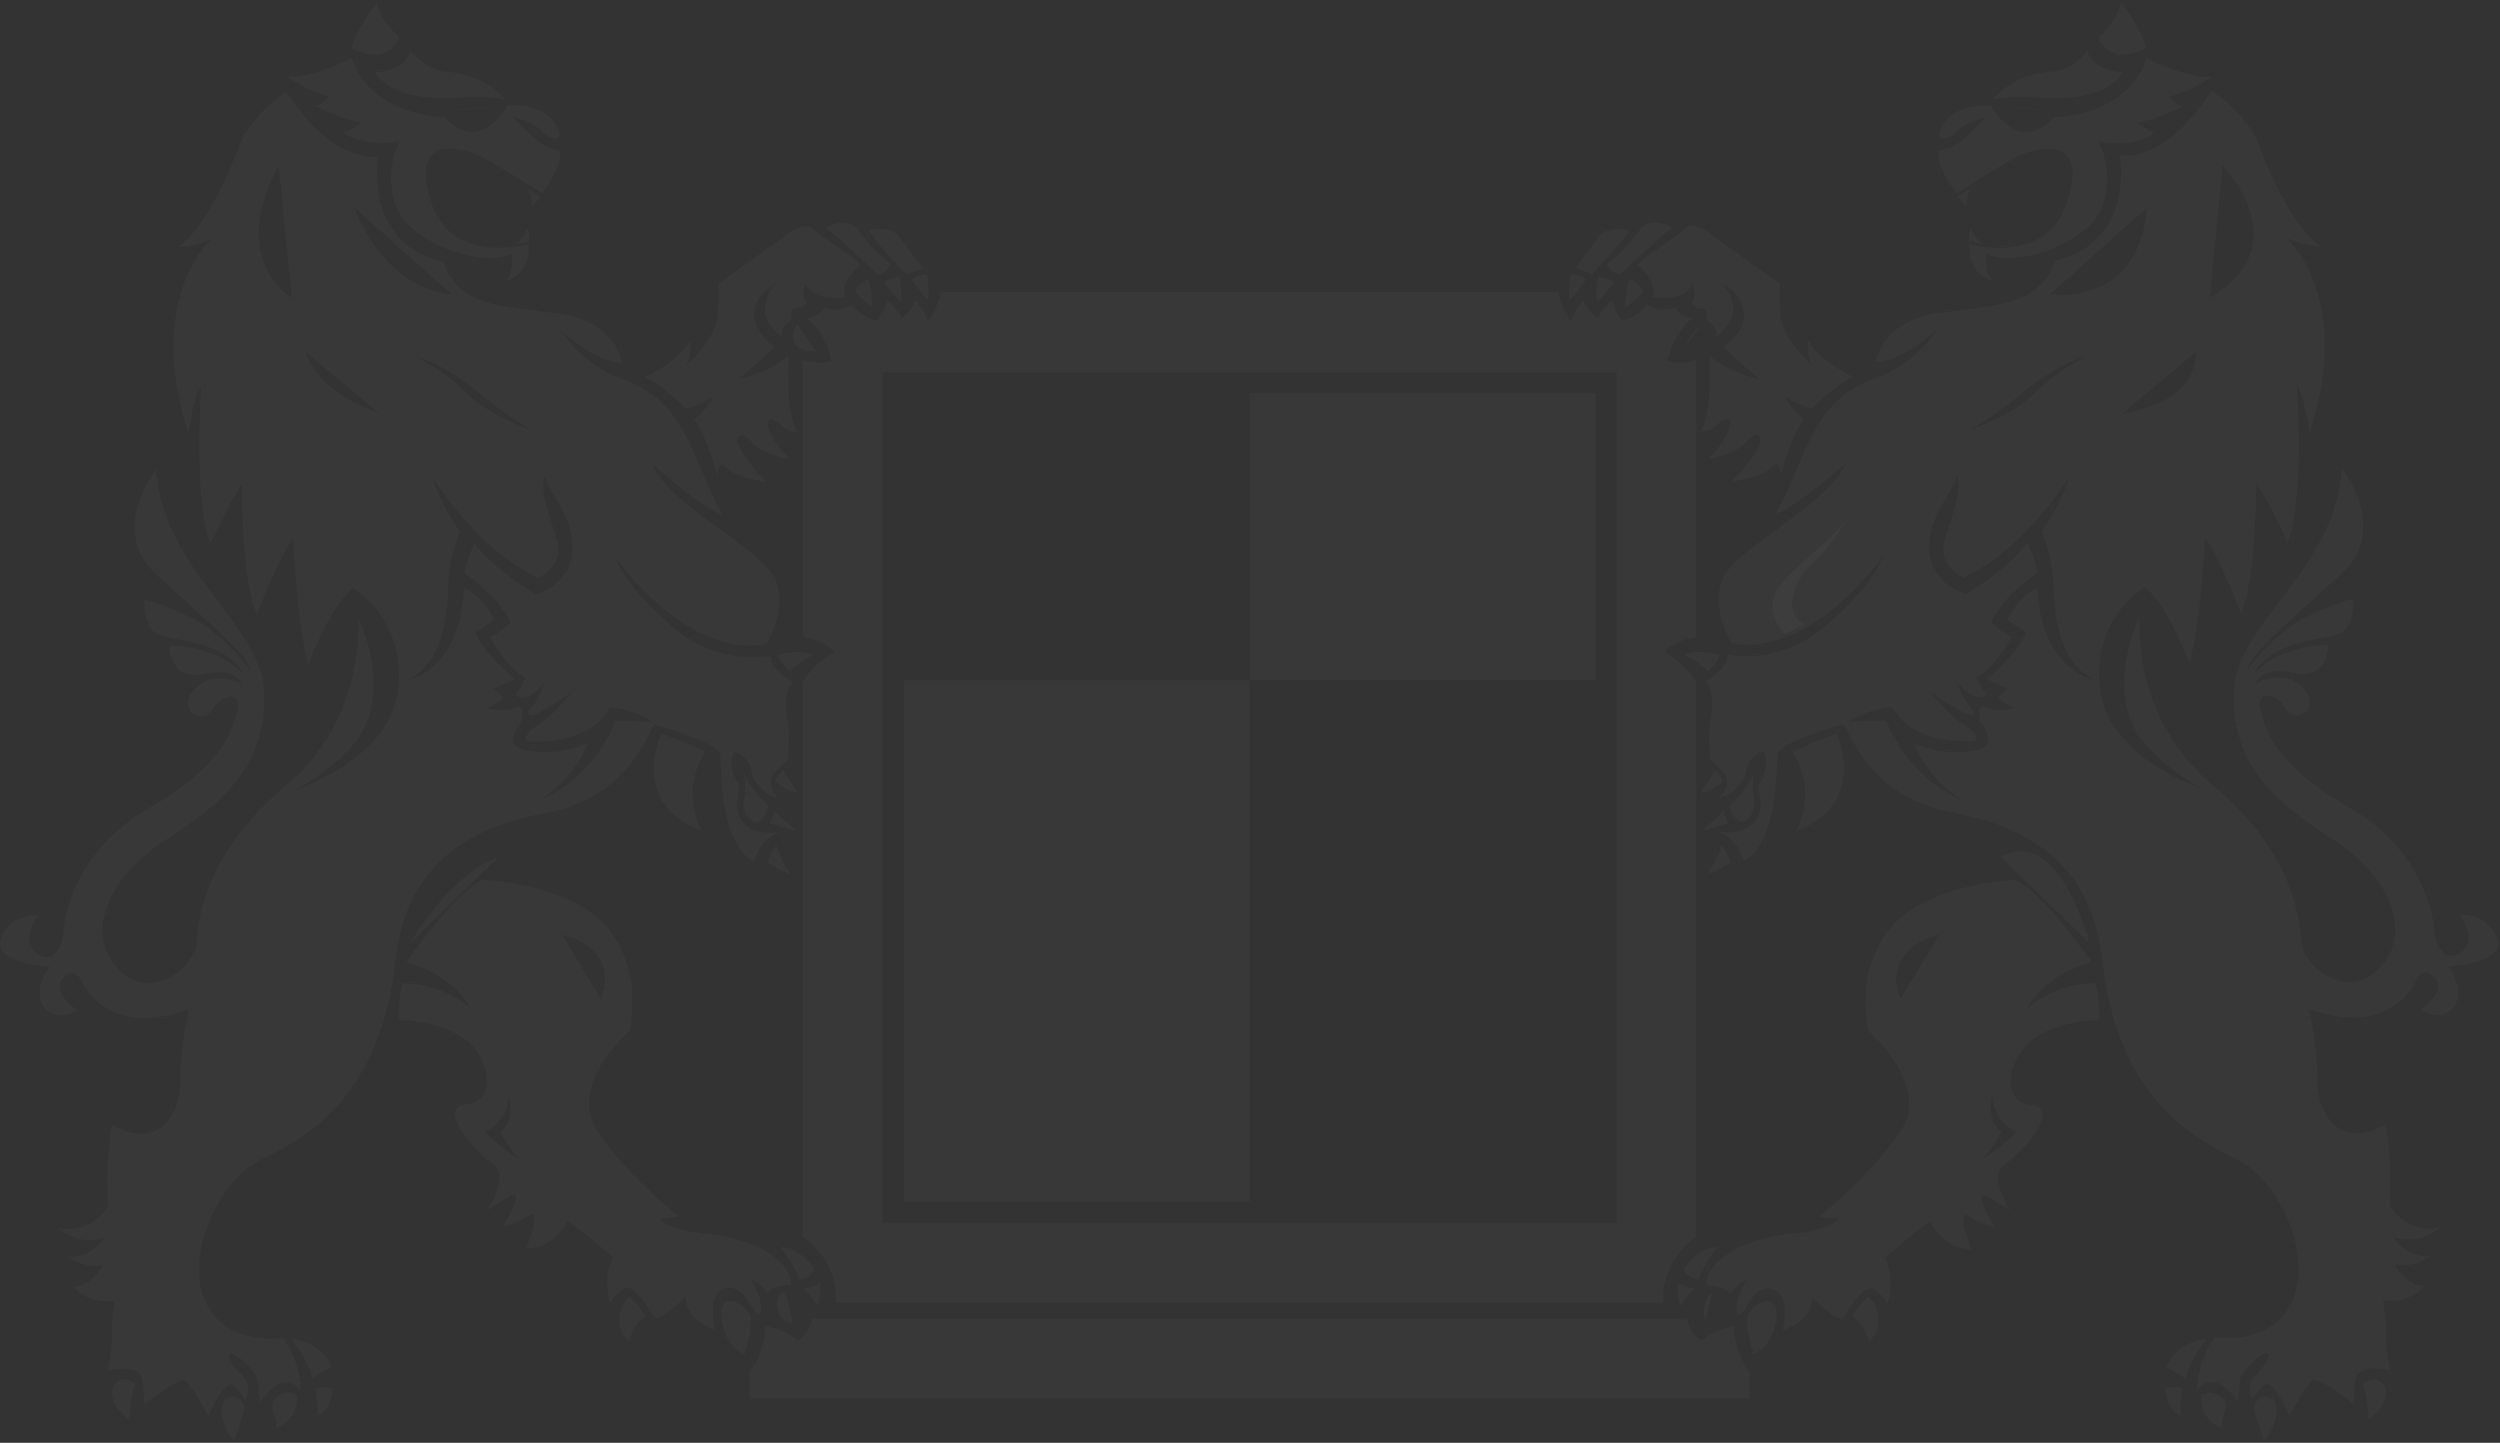 <svg xmlns="http://www.w3.org/2000/svg" width="804" height="464"><rect width="100%" height="100%" fill="#333333" stroke="none"/><g opacity=".16" fill="#fff"><path d="M247.253 264.661s7.437 2.376 8.883 2.428c0 0-6.25-4.752-7.127-6.817 0 0-.413 3.666-1.756 4.39zm-.465 12.808s4.08 2.582 7.385 3.667c0 0-4.08-6.25-4.441-9.451 0-.052-2.53 3.563-2.944 5.784zm3.46-66.827c.982 3.409 4.132 5.268 4.132 5.268.051-1.291 7.075-5.32 7.075-5.32-4.39-2.117-11.207.052-11.207.052zm11.62 197.691s-3.46-6.713-10.793-7.281c0 0 6.094 8.418 5.835 10.483 0-.051 3.409-.051 4.958-3.202zM509.963 90.055c-1.084-1.756-4.7-1.808-4.7-1.808-1.239 4.08-.258 8.212-.258 8.212 1.55-1.498 4.958-6.404 4.958-6.404zm14.047-15.958s-7.075-1.91-10.122 2.376c-3.047 4.338-7.23 9.709-7.23 9.709l5.267 2.014c0-.052 9.606-9.812 12.085-14.099zM249.37 251.44s4.338 3.512 7.23 3.46c0 0-4.44-5.938-4.7-7.384 0 .051-2.633 2.479-2.53 3.925zm47.357-165.258s-4.183-5.371-7.23-9.71c-3.047-4.337-10.122-2.375-10.122-2.375 2.427 4.287 12.085 14.099 12.085 14.099zm-3.357 3.873s3.409 4.958 4.958 6.404c0 0 .982-4.183-.31-8.211.052-.052-3.563.051-4.647 1.807zm-6.816-5.061s-6.25-4.855-10.226-10.587c-3.976-5.784-10.793-.981-10.793-.981 4.906 3.202 16.68 14.873 16.68 14.873 2.428 0 4.339-3.305 4.339-3.305zm-7.385 4.7s-4.08 2.065-4.184 4.234c0 0 4.235 4.183 5.63 4.803 0 .052 0-5.784-1.446-9.038zm-22.775 14.563s-5.526 8.624 6.094 8.831m26.699-24.221s-3.408.672-4.906 2.014c0 0 4.028 4.958 5.371 6.198.052.051.568-3.925-.465-8.212zM262.85 419.902c1.187-2.376.929-7.489.929-7.489-2.014 1.86-5.68 2.014-5.68 2.014 1.755.723 4.75 5.475 4.75 5.475zM526.799 85.2s6.817 5.578 4.596 10.226c0 0 10.277 2.22 12.86-4.286 0 0 1.755 3.924-.362 6.61 0 0 1.859 1.55 3.46 1.291 1.6-.258 1.704 2.53 1.343 3.77 0 0 3.666 1.653 3.202 5.474 0 0 5.835-4.028 5.474-9.037-.362-5.01-3.305-7.902-3.305-7.902s6.92 3.357 6.765 9.967c-.155 6.61-6.61 10.07-6.61 10.07s7.9 7.902 11.826 10.588c0 0-9.658-1.86-16.32-7.592 0 0 1.137 19.573-2.892 24.324 0 0 3.202.052 4.752-1.6 1.549-1.653 6.042-4.442 4.648.412-1.395 4.855-6.817 10.07-6.817 10.07s8.934-1.548 12.187-5.473c3.254-3.925 6.508-2.48 3.15 3.098-3.408 5.526-7.85 9.71-7.85 9.71s9.348-1.344 12.447-4.287c3.099-2.944 3.15-.104 3.254 2.479 0 0 3.201-12.756 7.591-18.334 0 0-3.925-2.634-6.3-7.385 0 0 6.145 3.77 8.986 3.873 0 0 7.333-7.488 13.014-10.122 0 0-10.174-4.441-14.46-11.671 0 0-.568 5.836 1.497 8.16 0 0-9.915-8.263-10.432-16.836-.516-8.625.052-9.4.052-9.4l-21.639-15.596s-5.99-5.37-9.296-2.065c-3.305 3.408-12.91 8.366-14.821 11.465z" opacity=".16"/><path d="M220.502 131.37c2.788-.104 8.986-3.873 8.986-3.873-2.376 4.7-6.3 7.385-6.3 7.385 4.389 5.577 7.59 18.333 7.59 18.333.104-2.582.156-5.423 3.254-2.479 3.099 2.944 12.446 4.286 12.446 4.286s-4.441-4.183-7.85-9.709c-3.408-5.525-.154-7.023 3.15-3.098 3.254 3.925 12.189 5.474 12.189 5.474s-5.423-5.216-6.817-10.07c-1.395-4.855 3.098-2.066 4.648-.414 1.549 1.653 4.75 1.601 4.75 1.601-4.079-4.854-2.943-24.427-2.943-24.427-6.61 5.732-16.32 7.592-16.32 7.592 3.926-2.634 11.827-10.587 11.827-10.587s-6.455-3.46-6.61-10.07c-.155-6.611 6.765-9.968 6.765-9.968s-2.892 2.892-3.305 7.902c-.413 5.009 5.474 9.037 5.474 9.037-.465-3.821 3.202-5.474 3.202-5.474-.362-1.24-.258-4.028 1.343-3.77 1.6.258 3.46-1.291 3.46-1.291-2.118-2.686-.362-6.61-.362-6.61 2.53 6.507 12.86 4.286 12.86 4.286-2.221-4.7 4.596-10.225 4.596-10.225-1.911-3.1-11.517-8.057-14.77-11.362-3.305-3.305-9.296 2.066-9.296 2.066L230.83 91.5s.568.826.052 9.4c-.516 8.572-10.432 16.835-10.432 16.835 2.066-2.324 1.498-8.16 1.498-8.16-4.287 7.23-14.46 11.672-14.46 11.672 5.68 2.633 13.014 10.122 13.014 10.122zm429.88-81.803c10.38-3.667 20.709-2.634 13.995 16.577-6.765 19.211-31.038 12.395-31.038 12.395-.413 10.69 7.643 11.723 7.643 11.723-2.995-2.014-2.169-8.47-2.169-8.47 11.104 4.39 33.207-4.183 37.339-15.545 4.131-11.361-1.291-20.76-1.291-20.76 12.394 2.22 18.075-2.84 18.075-2.84-2.428-.465-5.733-3.254-5.733-3.254 6.352-.775 15.029-5.371 15.029-5.371-2.376.103-4.648-3.047-4.648-3.047 5.577-.723 13.892-6.404 13.892-6.404-7.695 1.085-21.07-5.887-21.07-5.887-6.198 18.953-29.696 19.005-29.696 19.005-11.826 12.704-20.45-3.77-20.45-3.77s-11-.93-15.287 5.939c-4.286 6.817 2.582 4.957 4.648 2.22 2.014-2.737 8.934-4.338 8.934-4.338s-6.145 6.662-9.296 8.625c-3.15 2.014-5.784 2.065-5.784 2.065-.826 5.888 5.836 13.686 5.836 13.686s18.024-11.517 21.07-12.55zM552.259 401c-7.333.62-10.793 7.282-10.793 7.282 1.549 3.15 4.906 3.202 4.906 3.202-.207-2.066 5.887-10.484 5.887-10.484zm-11.775 18.902s3.047-4.752 4.751-5.475c0 0-3.666-.206-5.68-2.014 0 0-.31 5.113.93 7.489zM658.128 35.365s-5.423-.775-12.446-.723m44.517-19.16c-.723-4.803-8.057-14.667-8.057-14.667-1.342 6.456-7.333 11.207-7.333 11.207 4.441 9.967 15.39 3.46 15.39 3.46z" opacity=".16"/><path d="M653.687 31.285c8.314.465 22.775 1.29 29.075-8.057 0 0-9.864-.154-11.465-7.023 0 0-4.286 6.3-11.258 6.817-6.92.516-14.564 3.202-19.16 8.986.052 0 4.545-1.24 12.808-.723zm-106.695 72.972c-2.892 2.53-6.095 8.831-6.095 8.831m-16.732-23.394c-1.498 3.253-1.446 9.089-1.446 9.089 1.394-.672 5.63-4.803 5.63-4.803-.104-2.22-4.184-4.287-4.184-4.287zM513.63 97.13c1.342-1.24 5.37-6.197 5.37-6.197-1.445-1.343-4.905-2.014-4.905-2.014-.982 4.235-.465 8.211-.465 8.211zm3.15-12.136s1.91 3.357 4.338 3.253c0 0 11.775-11.67 16.68-14.873 0 0-6.764-4.751-10.793.981-3.976 5.784-10.225 10.639-10.225 10.639zm34.653 162.573c-.258 1.446-4.7 7.385-4.7 7.385 2.892.052 7.23-3.46 7.23-3.46.104-1.497-2.53-3.925-2.53-3.925zm2.892 12.705c-.878 2.117-7.127 6.817-7.127 6.817 1.446-.052 8.883-2.428 8.883-2.428-1.291-.723-1.756-4.39-1.756-4.39zm-.723 11.361c-.362 3.202-4.442 9.451-4.442 9.451 3.306-1.084 7.385-3.667 7.385-3.667-.413-2.169-2.943-5.784-2.943-5.784zm-.517-60.991s-6.817-2.169-11.206-.051c0 0 7.023 4.08 7.075 5.319 0 0 3.099-1.86 4.131-5.268zm143.362 235.856c.31 8.005 5.113 8.624 5.113 8.624-.878-1.549.31-8.52.31-8.52-1.962-1.189-5.423-.104-5.423-.104zM569.25 418.456c-4.028-.62-7.23 4.492-7.23 4.492-.878 3.46 1.859 12.55 1.859 12.55 7.695-2.892 9.399-16.371 5.37-17.042zm26.441 4.854c4.545 3.047 5.32 8.211 5.32 8.211 7.126-6.868.051-14.408.051-14.408-1.962.826-5.37 6.197-5.37 6.197zm-44.981-7.54c-3.925 1.55-2.428 9.709-2.428 9.709m-295.658-9.709c-3.925-1.55-3.977 10.07 2.427 9.709m-13.737-2.53s-3.202-5.113-7.23-4.493c-4.028.67-2.324 14.15 5.37 17.042 0 0 2.738-9.09 1.86-12.55z" opacity=".16"/><path d="M557.733 426.512s-6.713.93-10.483 4.596c-2.118-1.084-3.977-3.305-4.597-7.023h-281.56c-.62 3.718-2.478 5.99-4.596 7.023-3.718-3.666-10.483-4.596-10.483-4.596s.516 7.385-4.907 14.667v8.52H562.64v-8.52c-5.422-7.282-4.906-14.667-4.906-14.667zm138.921 13.272c2.272.723 6.404 3.77 6.404 3.77-.155-4.338 6.559-12.91 6.559-12.91-10.38 1.032-12.963 9.14-12.963 9.14zm33.723 9.916c-4.08-2.066-5.68 2.789-5.68 2.789.206 1.91 3.305 10.793 3.305 10.793 2.788-2.066 6.455-11.465 2.375-13.582zm29.437-4.596c1.188 1.084 2.014 11.464 2.014 11.464s7.333-5.577 5.061-10.432c-2.22-4.906-7.075-1.032-7.075-1.032zM590.733 236.103c-4.596.98-14.202 5.68-14.202 5.68 8.367 12.963 1.137 25.46 1.137 25.46 23.497-9.089 13.065-31.14 13.065-31.14zm81.339 67.343c-11.93-40.386-28.507-27.785-28.507-27.785m70.751 173.574c-3.615-2.737-6.404-.413-6.404-.413-.671 8.056 6.817 10.483 6.817 10.483-.981-3.821 3.202-7.333-.413-10.07zM93.717 430.643s6.714 8.573 6.559 12.911c0 0 4.131-3.047 6.404-3.77 0 0-2.583-8.108-12.963-9.14zM73.008 449.7c-4.08 2.066-.413 11.516 2.376 13.53 0 0 3.047-8.882 3.305-10.793-.052.052-1.601-4.803-5.68-2.737zm-36.563-3.615c-2.273 4.906 5.06 10.432 5.06 10.432s.879-10.38 2.066-11.465c-.051.052-4.854-3.822-7.126 1.033zm52.573 3.15c-3.616 2.737.568 6.249-.362 10.07 0 0 7.488-2.427 6.817-10.483 0 0-2.84-2.376-6.455.413zM101.205 33.97s8.625 4.597 15.029 5.371c0 0-3.306 2.789-5.733 3.254 0 0 5.681 5.01 18.075 2.84 0 0-5.422 9.4-1.29 20.76 4.13 11.362 26.234 19.935 37.338 15.545 0 0 .826 6.456-2.17 8.47 0 0 8.057-1.033 7.644-11.723 0 0-24.324 6.817-31.038-12.395-6.765-19.21 3.563-20.244 13.995-16.577 3.047 1.084 21.174 12.55 21.174 12.55s6.714-7.747 5.836-13.686c0 0-2.686-.104-5.784-2.066-3.15-1.962-9.296-8.624-9.296-8.624s6.869 1.6 8.934 4.338c2.014 2.737 8.935 4.596 4.648-2.221-4.286-6.817-15.286-5.94-15.286-5.94s-8.625 16.475-20.451 3.77c0 0-23.498-.102-29.695-19.004 0 0-13.376 6.972-21.07 5.887 0 0 8.314 5.681 13.892 6.404-.104 0-2.376 3.15-4.752 3.047zm56.447.672c-7.024-.052-12.446.723-12.446.723m57.066 381.696s-7.076 7.54.051 14.409c0 0 .775-5.165 5.32-8.212 0 .052-3.409-5.319-5.371-6.197zM128.473 12.022S122.534 7.27 121.14.815c0 0-7.334 9.864-8.057 14.667.052 0 11 6.507 15.39-3.46zm-27.009 434.631s1.187 6.92.31 8.521c0 0 4.802-.62 5.112-8.624.052-.052-3.46-1.137-5.422.103zM212.6 236.103s-10.432 22.051 13.066 31.089c0 0-7.23-12.446 1.136-25.46 0 .051-9.554-4.648-14.202-5.63zm-80.718 67.239s12.652-22.155 28.507-27.784m83.352-11s3.15-2.272 3.254-5.474c0 0-5.268-4.7-7.643-10.225 0 0 .723 6.093.051 7.694-.723 1.55-.103 7.334 4.338 8.005z" opacity=".16"/><path d="M149.647 31.285c8.315-.517 12.807.723 12.807.723-4.596-5.784-12.239-8.47-19.16-8.986-6.92-.517-11.258-6.817-11.258-6.817-1.6 6.869-11.464 7.023-11.464 7.023 6.3 9.296 20.76 8.522 29.075 8.057zm406.692 227.747c.103 3.202 3.253 5.475 3.253 5.475 4.442-.62 5.061-6.456 4.338-8.005-.723-1.601.052-7.695.052-7.695-2.376 5.577-7.643 10.225-7.643 10.225zM93.82 95.787c.207.155.414.259.62.362" opacity=".16"/><path d="M197.985 231.713s-5.939 17.714-24.22 25.512c0 0 10.845-6.662 15.286-18.179 0 0-6.507 3.099-14.873 2.79-8.315-.31-12.085-2.067-6.508-9.865 0 0 1.653-6.197-1.91-4.39-3.615 1.808-9.451.104-9.451.104s3.563-.981 5.732-3.46c0 0-1.549-.878-3.253-2.996 0 0 4.854-1.6 6.662-2.943 0 0-10.122-8.057-12.55-15.08 0 0 3.564-1.601 5.94-4.08 0 0-2.996-7.127-9.555-9.967-1.549 27.37-18.488 29.591-18.488 29.591s7.592-2.427 11.052-13.892c4.183-13.84-.104-18.23 6.094-33.826 0 0-6.662-9.45-8.78-17.352 0 0 14.925 23.807 34.033 32.122 0 0 8.367-3.873 6.043-11.775-2.324-7.901-5.991-16.629-4.029-20.605 0 0 1.446 3.666 4.7 8.779 3.202 5.113 10.587 22.413-7.488 28.972 0 0-12.343-6.869-19.831-16.371 0 0-3.047 6.094-3.15 9.502 0 0 10.535 7.024 14.821 15.803 0 0-3.977 3.873-6.61 4.751 0 0 4.854 9.606 11.31 13.066 0 0-.93 3.15-3.202 5.113 0 0 2.014 4.7 9.347-3.46 0 0-1.807 5.526-4.08 7.85-2.272 2.324-1.342 3.77 3.357 1.136 4.7-2.634 9.244-5.836 9.244-5.836s-5.06 6.817-9.554 9.657c-4.493 2.84-6.662 5.94-3.615 6.094 2.892.104 18.592.517 24.892-9.812.207-.31.465-.62.568-1.033 7.747 0 14.409 4.751 14.409 4.751s-6.61-.774-12.343-.671zM145.257 94.651c-22.62-2.169-31.244-27.887-31.244-27.887m7.901 66.207c-21.328-7.747-23.549-19.831-23.549-19.831m56.601 13.892c6.456 5.577 15.855 11.258 15.855 11.258s-13.428-4.493-20.916-12.033C142.468 118.77 134.051 115 134.051 115c5.06.774 14.46 6.455 20.915 12.033zM93.82 95.839c-3.408-2.272-19.366-14.563-4.183-42.554M253.4 232.539c-.672-3.253-1.498-10.483 1.549-13.014 0 0-8.366-4.854-6.869-8.78 0 0-16.474 4.184-32.225-9.502-15.751-13.685-18.127-22.31-18.127-22.31s22.258 32.639 48.596 28.301c0 0 7.334-10.948 2.944-20.967-4.441-10.02-34.343-23.756-39.455-37.029 0 0 14.976 13.634 22.62 16.371 0 0-2.015-2.737-7.437-15.75-5.371-13.015-10.639-22.827-24.583-27.888-13.943-5.061-19.727-15.442-19.727-15.442s11.103 10.277 19.366 10.07c0 0-1.653-13.168-20.244-15.699-18.592-2.582-32.484-2.014-37.287-16.887 0 0-24.272-2.892-20.967-33.775 0 0-13.944 3.305-29.437-20.76 0 0-11.516 7.384-15.286 17.661-3.77 10.277-11.62 27.01-19.625 32.33 0 0 6.197-.156 11.104-2.79 0 0-22.052 18.385-7.695 62.747 0 0 1.807-12.498 4.131-15.39 0 0-2.789 36.15 2.892 50.766 0 0 6.3-13.582 10.122-19.057 0 0-.155 30.057 4.803 41.832 0 0 8.211-20.916 11.723-24.17 0 0 .878 24.48 4.855 40.437 0 0 6.507-18.178 14.357-24.685 0 0 16.68 9.244 14.615 32.019-2.066 22.774-32.897 32.793-32.897 32.793s16.37-8.986 21.535-19.211c5.216-10.225 4.338-22.517-1.55-36.357 0 0 3.048 32.432-23.394 54.38-26.441 21.949-28.094 43.794-28.61 50.714-.517 6.92-13.789 18.953-24.634 8.676s-5.836-29.075 15.235-42.399c21.07-13.376 31.967-26.028 31.14-47.409-.774-21.38-32.948-39.455-34.704-71.526 0 0-15.441 19.418-.206 33.62 15.235 14.202 29.746 25.977 30.624 31.348 0 0-8.366-12.136-19.986-17.559-11.62-5.423-14.202-5.32-14.202-5.32s-.568 9.193 4.597 11.207c5.112 2.014 21.948 2.014 27.526 13.066 0 0-7.076-9.296-24.066-9.502 0 0-.052 11.413 10.897 9.037 10.896-2.375 12.497 3.46 12.497 3.46s-8.986-5.525-15.286 1.446c-6.249 6.972 2.789 11.723 5.784 6.404 2.995-5.319 9.399-5.629 8.005.31-1.446 5.94-4.287 17.662-28.25 31.4-23.962 13.736-27.577 35.014-27.732 40.023-.206 5.01-4.028 11.052-9.037 6.455-5.01-4.596 1.032-11.774 1.032-11.774s-8.986-1.085-12.084 7.23c-3.099 8.314 15.648 9.192 15.648 9.192s-5.888 7.592-1.911 12.963c4.028 5.37 10.793 1.033 10.793 1.033s-8.779-5.733-4.596-10.38c4.183-4.649 6.146 1.652 7.075 3.046.93 1.446 9.606 15.803 33.362 7.075 0 0-2.892 13.118-2.686 22.93.207 9.812-6.662 22.981-21.948 14.202 0 0-2.53 13.53-1.188 25.977 0 0-4.958 9.45-16.32 7.178 0 0 6.56 6.042 15.08 3.15 0 0-4.699 7.23-12.239 5.94 0 0 5.836 4.234 11.723 2.84 0 0-3.873 7.282-9.657 6.817 0 0 4.596 5.99 13.427 4.7 0 0-1.24 5.783-1.033 11.774.155 6.042-1.394 10.742-1.394 10.742s10.535-2.634 11.31 2.84c.775 5.423.31 8.057.31 8.057s11.568-8.986 13.53-7.695c1.963 1.29 7.385 11.31 7.385 11.31s5.268-12.601 8.16-9.71c2.892 2.893 3.822 4.545 3.822 4.545s2.169-4.544-.723-7.436c-2.892-2.892-5.94-6.662-4.338-7.385 1.652-.723 8.986 5.784 9.089 9.14.052 3.409.568 6.663.568 6.663s6.662-11.775 13.17-3.925c0 0 .154-8.986-5.785-17.043 0 0-17.92 3.15-24.789-11.361-6.868-14.512 3.667-38.94 17.559-45.808 13.892-6.869 38.578-19.366 43.484-64.451 4.906-45.085 47.253-45.756 54.587-48.7 7.333-2.943 18.953-6.249 28.507-26.958 0 0 21.07 5.888 21.329 9.864.258 4.028-.104 29.024 10.896 34.24 0 0 1.601-7.592 8.883-9.502 0 0-18.282 3.563-13.582-14.667 0 0-4.338-5.474-1.704-11.258 0 0 5.01 2.065 5.37 5.835.414 3.77 4.752 8.728 8.728 9.141 0 0-4.906-4.751-.723-8.573 4.132-3.821 3.874-3.873 3.874-3.873s.671-8.366 0-11.62zM104.717 354.005s5.887-7.54 8.883-23.705" opacity=".16"/><path d="M180.736 300.554c19.831 5.267 12.55 20.76 12.55 20.76m-37.39 42.658s7.023-2.428 7.901-11.723c0 0 2.066 8.882-3.098 11.62 0 0 4.234 7.9 7.643 9.657-.005-.003-6.045-2.895-12.446-9.554zm71.784 32.897c-13.84-1.343-15.854-5.113-15.854-5.113 2.375.361 6.455-.568 6.455-.568s-16.32-12.653-26.183-27.423c-9.864-14.77 10.277-32.174 10.277-32.174s4.958-17.713-6.507-32.587c-11.465-14.873-40.592-16.06-40.592-16.06-8.521 3.304-24.634 26.492-24.634 26.492 15.855 4.183 20.864 15.029 20.864 15.029-9.657-8.78-22.103-8.263-22.103-8.263-1.446 6.558-1.24 11.568-1.24 11.568 20.967 1.807 24.686 9.347 26.545 12.6 1.86 3.254 4.7 13.79-4.958 14.822-9.657 1.033 3.409 15.545 8.883 19.16 5.474 3.615-1.963 14.925-1.963 14.925s2.066-1.704 7.385-4.545c5.32-2.788-2.375 9.916-2.375 9.916s3.822-.878 8.366-3.718c4.493-2.84-.826 10.587-.826 10.587 8.986.154 13.324-8.728 13.324-8.728 3.357 1.55 14.563 11.568 14.563 11.568-3.46 6.869-.981 14.77-.981 14.77s1.498-3.15 4.803-4.803c3.253-1.652 9.864 9.76 9.864 9.76 4.441-1.239 9.709-7.23 9.709-7.23-.104 8.005 9.399 10.742 9.399 10.742-3.202-16.164 6.352-14.408 8.83-11.67 2.48 2.684 5.423 9.605 5.991 5.422.569-4.183-3.408-10.174-3.408-10.174 2.582.878 5.63 4.596 5.63 4.596 1.497-2.53 7.59-2.582 7.59-2.582-.412-8.624-13.013-14.977-26.854-16.32zm292.199-3.615h-236.01V119.595h236.01zm25.666-277.48s-5.112 1.755-9.192.31c.671-3.15 3.047-10.794 8.056-13.686-2.582-.517-4.441-1.343-5.784-3.512-4.235 1.394-5.526.62-8.934-.775-3.667 4.338-8.057 5.061-8.057 5.061s-2.788-3.408-3.098-6.558c-1.808 1.497-3.822 3.511-4.855 5.68-1.342-1.032-3.46-2.943-4.441-5.732-2.685 2.944-3.977 6.559-3.977 6.559-2.633-2.53-4.234-9.193-4.234-9.193H302.666s-1.6 6.662-4.234 9.193c0 0-1.343-3.564-3.977-6.559-.981 2.789-3.099 4.7-4.441 5.733-1.033-2.17-2.996-4.184-4.803-5.681-.31 3.15-3.099 6.558-3.099 6.558s-4.39-.67-8.056-5.06c-3.409 1.394-4.7 2.168-8.934.774-1.292 2.17-3.202 2.995-5.784 3.512 5.009 2.892 7.385 10.535 8.056 13.685-4.08 1.446-9.193-.31-9.193-.31v89.189c6.25.516 10.277 4.596 10.277 4.596s-7.488 4.131-10.277 10.019v178.066c12.292 9.141 10.587 21.277 10.587 21.277h266.17s-1.704-12.084 10.587-21.277V219.577c-2.788-5.888-10.277-10.02-10.277-10.02s4.029-4.079 10.277-4.595v-89.189zm37.287 65.483c-7.179 6.507-8.78 16.578-2.479 19.522l-6.507 3.253s-5.423-5.422-3.254-12.498c2.118-7.075 20.503-18.591 24.221-26.131 0 0-4.854 9.399-11.981 15.854zm127.818-85.47c-.414.259-.62.362-.62.362" opacity=".16"/><path d="M655.236 189.159c-6.559 2.84-9.554 9.967-9.554 9.967 2.324 2.479 5.94 4.08 5.94 4.08-2.48 6.972-12.55 15.08-12.55 15.08 1.807 1.394 6.662 2.943 6.662 2.943-1.705 2.17-3.254 2.996-3.254 2.996 2.17 2.479 5.733 3.46 5.733 3.46s-5.888 1.652-9.451-.104c-3.615-1.807-1.911 4.39-1.911 4.39 5.577 7.798 1.808 9.554-6.507 9.864-8.315.31-14.822-2.789-14.822-2.789 4.442 11.517 15.287 18.179 15.287 18.179-18.23-7.798-24.221-25.512-24.221-25.512-5.732-.103-12.291.568-12.291.568s6.662-4.751 14.408-4.751c.104.413.362.723.568 1.033 6.3 10.328 21.949 9.915 24.892 9.812 2.996-.103.878-3.254-3.614-6.094-4.493-2.84-9.606-9.657-9.606-9.657s4.544 3.253 9.244 5.835c4.7 2.634 5.63 1.188 3.357-1.136-2.273-2.324-4.08-7.85-4.08-7.85 7.333 8.16 9.347 3.46 9.347 3.46-2.272-1.91-3.201-5.112-3.201-5.112 6.455-3.46 11.31-13.066 11.31-13.066-2.634-.878-6.61-4.751-6.61-4.751 4.286-8.78 14.82-15.803 14.82-15.803-.154-3.408-3.15-9.502-3.15-9.502-7.436 9.502-19.83 16.37-19.83 16.37-18.076-6.506-10.69-23.807-7.489-28.971 3.202-5.113 4.7-8.78 4.7-8.78 1.962 3.925-1.704 12.705-4.028 20.606-2.324 7.901 6.042 11.775 6.042 11.775 19.108-8.315 34.033-32.123 34.033-32.123-2.118 7.902-8.78 17.353-8.78 17.353 6.198 15.596 1.911 19.934 6.094 33.826 3.46 11.465 11.052 13.892 11.052 13.892s-16.99-2.117-18.54-29.488zm-5.732-62.127c6.455-5.578 15.854-11.259 20.915-12.033 0 0-8.418 3.77-15.854 11.258-7.437 7.488-20.916 12.033-20.916 12.033s9.4-5.63 15.855-11.258zm41.004-60.268c-2.788 32.432-31.244 27.887-31.244 27.887m46.892 18.489c.362 17.094-23.549 19.83-23.549 19.83m32.226-79.685s24.892 25.357-4.183 42.554m92.338 205.85c-3.099-8.314-12.085-7.54-12.085-7.54s6.094 7.18 1.033 11.776c-5.06 4.596-8.882-1.446-9.038-6.456-.206-5.01-3.821-26.286-27.732-40.024-23.963-13.737-26.803-25.408-28.249-31.399-1.446-5.939 5.01-5.577 8.005-.31 2.995 5.268 12.033.569 5.784-6.403-6.3-6.972-15.287-1.446-15.287-1.446s1.601-5.888 12.498-3.46c10.897 2.375 10.897-9.038 10.897-9.038-17.043.258-24.066 9.502-24.066 9.502 5.578-11 22.413-11.051 27.526-13.065 5.113-2.015 4.596-11.207 4.596-11.207s-2.582-.103-14.202 5.32c-11.62 5.422-19.986 17.558-19.986 17.558.878-5.371 15.39-17.146 30.625-31.348 15.235-14.202-.207-33.62-.207-33.62-1.704 32.123-33.878 50.146-34.704 71.527-.775 21.38 10.122 34.084 31.14 47.408 21.072 13.376 26.08 32.123 15.236 42.4-10.845 10.277-24.118-1.756-24.634-8.677-.517-6.92-2.17-28.765-28.61-50.713-26.494-21.949-23.395-54.38-23.395-54.38-5.887 13.84-6.766 26.182-1.55 36.356 5.216 10.225 21.536 19.211 21.536 19.211s-30.831-10.07-32.897-32.793c-2.066-22.775 14.615-32.02 14.615-32.02 7.85 6.508 14.357 24.686 14.357 24.686 3.976-15.957 4.854-40.436 4.854-40.436 3.512 3.253 11.723 24.169 11.723 24.169 4.958-11.827 4.855-41.831 4.855-41.831 3.822 5.474 10.122 19.056 10.122 19.056 5.63-14.615 2.892-50.765 2.892-50.765 2.324 2.892 4.132 15.39 4.132 15.39 14.357-44.362-7.695-62.747-7.695-62.747 4.906 2.633 11.103 2.788 11.103 2.788-8.005-5.319-15.854-22.051-19.624-32.329-3.77-10.277-15.287-17.662-15.287-17.662-15.493 24.015-29.437 20.761-29.437 20.761 3.306 30.831-20.967 33.775-20.967 33.775-4.803 14.873-18.695 14.305-37.286 16.887-18.592 2.582-20.245 15.7-20.245 15.7 8.315.206 19.367-10.07 19.367-10.07s-5.733 10.38-19.728 15.44c-13.944 5.062-19.212 14.874-24.582 27.888-5.371 13.014-7.437 15.752-7.437 15.752 7.643-2.686 22.62-16.371 22.62-16.371-5.113 13.272-35.014 26.957-39.456 37.028-4.441 10.07 2.944 20.967 2.944 20.967 26.338 4.338 48.596-28.3 48.596-28.3s-2.324 8.624-18.127 22.31c-15.75 13.685-32.225 9.502-32.225 9.502 1.498 3.925-6.869 8.78-6.869 8.78 3.047 2.53 2.221 9.812 1.55 13.013-.672 3.254-.104 11.775-.104 11.775s-.258 0 3.874 3.873c4.131 3.874-.723 8.573-.723 8.573 3.976-.413 8.366-5.37 8.727-9.14.414-3.77 5.371-5.836 5.371-5.836 2.634 5.784-1.704 11.258-1.704 11.258 4.7 18.23-13.582 14.667-13.582 14.667 7.282 1.859 8.883 9.502 8.883 9.502 11-5.216 10.69-30.263 10.896-34.24.259-4.028 21.329-9.863 21.329-9.863 9.606 20.708 21.226 24.014 28.507 26.957 7.334 2.944 49.681 3.615 54.587 48.7 4.906 45.085 29.592 57.583 43.484 64.451 13.892 6.869 24.427 31.296 17.559 45.808-6.869 14.46-24.79 11.361-24.79 11.361-5.886 8.057-5.783 17.043-5.783 17.043 6.507-7.85 13.169 3.925 13.169 3.925s.465-3.202.568-6.662c.052-3.409 7.437-9.916 9.09-9.141 1.6.723-1.447 4.493-4.339 7.385-2.892 2.892-.723 7.436-.723 7.436s.93-1.652 3.822-4.544c2.892-2.892 8.16 9.709 8.16 9.709s5.422-10.02 7.384-11.31c1.963-1.291 13.531 7.695 13.531 7.695s-.516-2.582.31-8.057c.775-5.422 11.31-2.84 11.31-2.84s-1.601-4.751-1.395-10.742c.155-5.99-1.032-11.775-1.032-11.775 8.882 1.24 13.427-4.7 13.427-4.7-5.784.414-9.657-6.816-9.657-6.816 5.835 1.394 11.723-2.84 11.723-2.84-7.54 1.29-12.24-5.94-12.24-5.94 8.521 2.893 15.08-3.15 15.08-3.15-11.31 2.22-16.32-7.178-16.32-7.178 1.343-12.498-1.187-25.977-1.187-25.977-15.286 8.78-22.207-4.39-21.948-14.202.258-9.812-2.686-22.93-2.686-22.93 23.756 8.728 32.432-5.629 33.362-7.075.93-1.446 2.892-7.746 7.075-3.047 4.183 4.648-4.596 10.38-4.596 10.38s6.765 4.339 10.793-1.032-1.91-12.963-1.91-12.963 18.797-.723 15.699-9.037zM690.818 330.3c2.996 16.165 8.883 23.705 8.883 23.705" opacity=".16"/><path d="M648.574 363.972c-6.404 6.662-12.446 9.554-12.446 9.554 3.408-1.705 7.643-9.658 7.643-9.658-5.164-2.737-3.099-11.62-3.099-11.62.878 9.296 7.902 11.724 7.902 11.724zm-37.39-42.658s-7.282-15.493 12.55-20.76m51.436 27.216s.207-5.01-1.24-11.568c0 0-12.445-.517-22.102 8.262 0 0 5.009-10.793 20.863-15.028 0 0-16.112-23.24-24.634-26.493 0 0-29.126 1.24-40.591 16.061-11.465 14.874-6.507 32.587-6.507 32.587s20.14 17.404 10.277 32.174c-9.864 14.822-26.183 27.423-26.183 27.423s4.028.93 6.403.568c0 0-2.014 3.821-15.854 5.113-13.84 1.342-26.442 7.694-26.906 16.525 0 0 6.093.052 7.591 2.583 0 0 3.047-3.719 5.63-4.597 0 0-3.977 5.94-3.41 10.174.569 4.183 3.512-2.737 5.991-5.422 2.48-2.686 12.033-4.442 8.831 11.671 0 0 9.503-2.737 9.4-10.742 0 0 5.216 5.99 9.708 7.23 0 0 6.56-11.465 9.864-9.76 3.254 1.704 4.803 4.802 4.803 4.802s2.53-7.901-.981-14.77c0 0 11.258-10.018 14.563-11.568 0 0 4.338 8.831 13.324 8.728 0 0-5.319-13.427-.826-10.587s8.366 3.719 8.366 3.719-7.694-12.756-2.375-9.916c5.319 2.789 7.385 4.545 7.385 4.545s-7.437-11.362-1.963-14.925c5.475-3.615 18.54-18.127 8.883-19.16-9.657-1.033-6.869-11.568-4.958-14.822 1.963-3.46 5.681-11.051 26.648-12.807zM290.685 218.802h111.188v167.635H290.685zm111.188-92.39h111.189v92.338H401.873zM629.62 63.149s1.137 1.652 2.79 2.892c0 0-.104-2.324 1.24-5.474 0 .051-3.1 1.91-4.03 2.582zm3.72 14.253s1.91.672 4.027.982c0 0-3.098-2.79-3.46-4.803 0 0-1.033.774-.568 3.821zM173.764 63.304s-1.136 1.652-2.788 2.892c0 0 .103-2.324-1.24-5.474 0 .051 3.099 1.91 4.028 2.582zm-3.718 14.253s-1.91.672-4.028.982c0 0 3.098-2.79 3.46-4.803 0 0 1.033.774.568 3.821z" opacity=".16"/></g></svg>